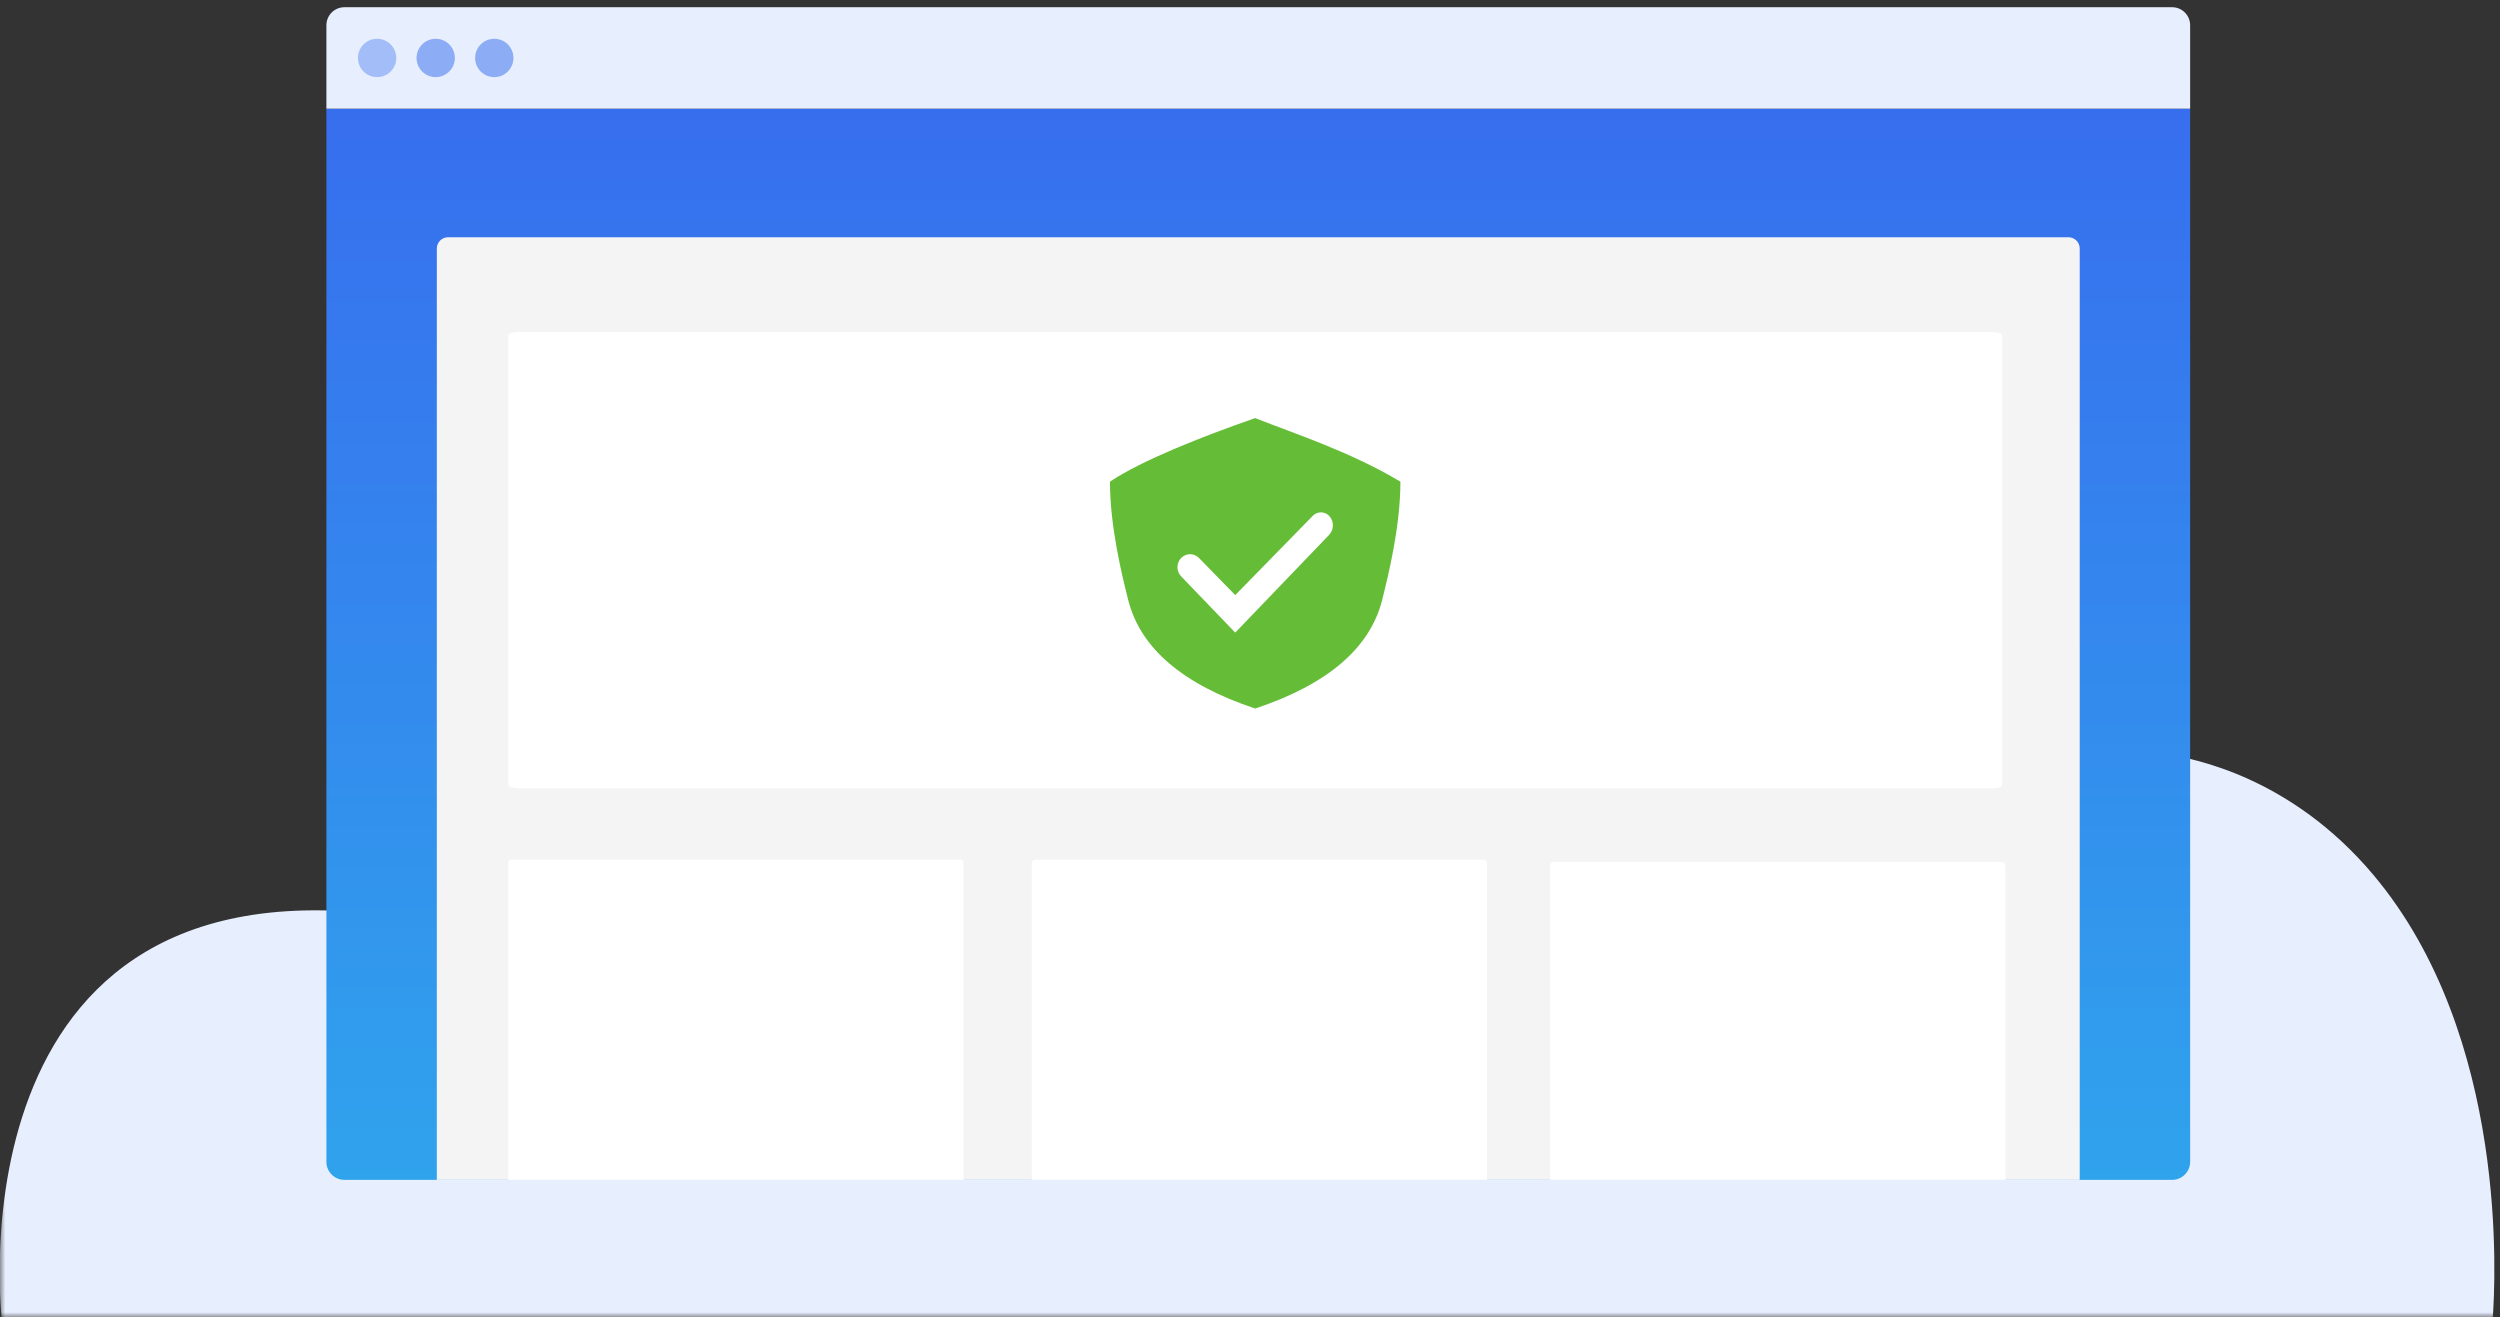 <svg width="241" height="127" viewBox="0 0 241 127" fill="none" xmlns="http://www.w3.org/2000/svg">
<rect x="0" y="0" width="241" height="127" fill="#333333" stroke="none"/>
<mask id="mask0" mask-type="alpha" maskUnits="userSpaceOnUse" x="0" y="0" width="241" height="127">
<rect width="241" height="127" fill="#C4C4C4"/>
</mask>
<g mask="url(#mask0)">
<path fill-rule="evenodd" clip-rule="evenodd" d="M0.159 127C0.159 127 -5.263 80.192 41.059 88.817C87.381 97.439 78.927 79.599 110.435 67.331C123.477 62.252 135.153 63.738 141.014 64.761C162.485 68.504 164.067 81.132 180.015 80.078C193.021 79.218 195.859 70.559 208.798 72.695C211.444 73.131 220.797 74.842 228.78 84.323C241.909 99.918 240.536 123.712 240.305 127H0.159Z" fill="#E7EEFD"/>
<path d="M31.465 10.478H211.129V112C211.129 112.96 210.351 113.739 209.391 113.739H33.203C32.243 113.739 31.465 112.96 31.465 112V10.478Z" fill="url(#paint0_linear)"/>
<path d="M31.465 10.478H211.129V2.435C211.129 1.474 210.351 0.696 209.391 0.696H33.203C32.243 0.696 31.465 1.474 31.465 2.435V10.478Z" fill="#E7EEFD"/>
<path d="M36.353 7.435C37.373 7.435 38.2 6.607 38.2 5.587C38.2 4.566 37.373 3.739 36.353 3.739C35.333 3.739 34.506 4.566 34.506 5.587C34.506 6.607 35.333 7.435 36.353 7.435Z" fill="#A3BDF8"/>
<path d="M42.001 7.435C43.021 7.435 43.848 6.607 43.848 5.587C43.848 4.566 43.021 3.739 42.001 3.739C40.981 3.739 40.155 4.566 40.155 5.587C40.155 6.607 40.981 7.435 42.001 7.435Z" fill="#8CACF6"/>
<path d="M47.65 7.435C48.67 7.435 49.496 6.607 49.496 5.587C49.496 4.566 48.67 3.739 47.65 3.739C46.63 3.739 45.803 4.566 45.803 5.587C45.803 6.607 46.63 7.435 47.65 7.435Z" fill="#8CACF6"/>
<path d="M42.11 23.957C42.11 23.356 42.596 22.87 43.196 22.87H199.398C199.997 22.87 200.484 23.356 200.484 23.957V113.739H42.11V23.957Z" fill="#F4F4F4"/>
<path d="M191.931 32H50.069C49.479 32 49 32.146 49 32.327V75.673C49 75.854 49.479 76 50.069 76H191.931C192.521 76 193 75.854 193 75.673V32.327C193 32.146 192.521 32 191.931 32Z" fill="white"/>
<path d="M99.463 83.196C99.463 83.016 99.609 82.87 99.789 82.87H143.022C143.202 82.87 143.348 83.016 143.348 83.196V113.739H99.463V83.196Z" fill="white"/>
<path d="M49 83.196C49 83.016 49.146 82.87 49.326 82.87H92.558C92.738 82.87 92.884 83.016 92.884 83.196V113.739H49V83.196Z" fill="white"/>
<path d="M149.43 83.413C149.43 83.233 149.576 83.087 149.756 83.087H192.988C193.169 83.087 193.314 83.233 193.314 83.413V113.739H149.43V83.413Z" fill="white"/>
</g>
<path d="M107 46.43C110.026 44.409 115.748 42.13 121 40.304C125.033 41.894 130.136 43.535 135 46.43C135 50.804 133.809 55.563 133.249 57.804C132.083 62.471 127.999 65.971 120.999 68.304C113.999 65.971 109.915 62.471 108.749 57.804C108.186 55.555 107 50.806 107 46.43Z" fill="#65BD37"/>
<path fill-rule="evenodd" clip-rule="evenodd" d="M128.176 49.78C128.078 49.663 127.957 49.568 127.82 49.501C127.683 49.434 127.533 49.396 127.381 49.391C127.229 49.385 127.077 49.411 126.935 49.468C126.793 49.524 126.665 49.609 126.559 49.718L119.077 57.369L115.577 53.783C115.466 53.669 115.332 53.578 115.185 53.516C115.037 53.454 114.879 53.423 114.719 53.424C114.56 53.424 114.402 53.457 114.255 53.52C114.108 53.583 113.975 53.675 113.865 53.79C113.635 54.029 113.507 54.348 113.507 54.679C113.508 55.01 113.636 55.329 113.866 55.567L119.077 60.983L128.116 51.573C128.591 51.078 128.617 50.305 128.176 49.78Z" fill="white"/>
<defs>
<linearGradient id="paint0_linear" x1="121.297" y1="10.478" x2="121.297" y2="113.739" gradientUnits="userSpaceOnUse">
<stop stop-color="#376EEE"/>
<stop offset="1" stop-color="#30A3ED"/>
</linearGradient>
</defs>
</svg>
